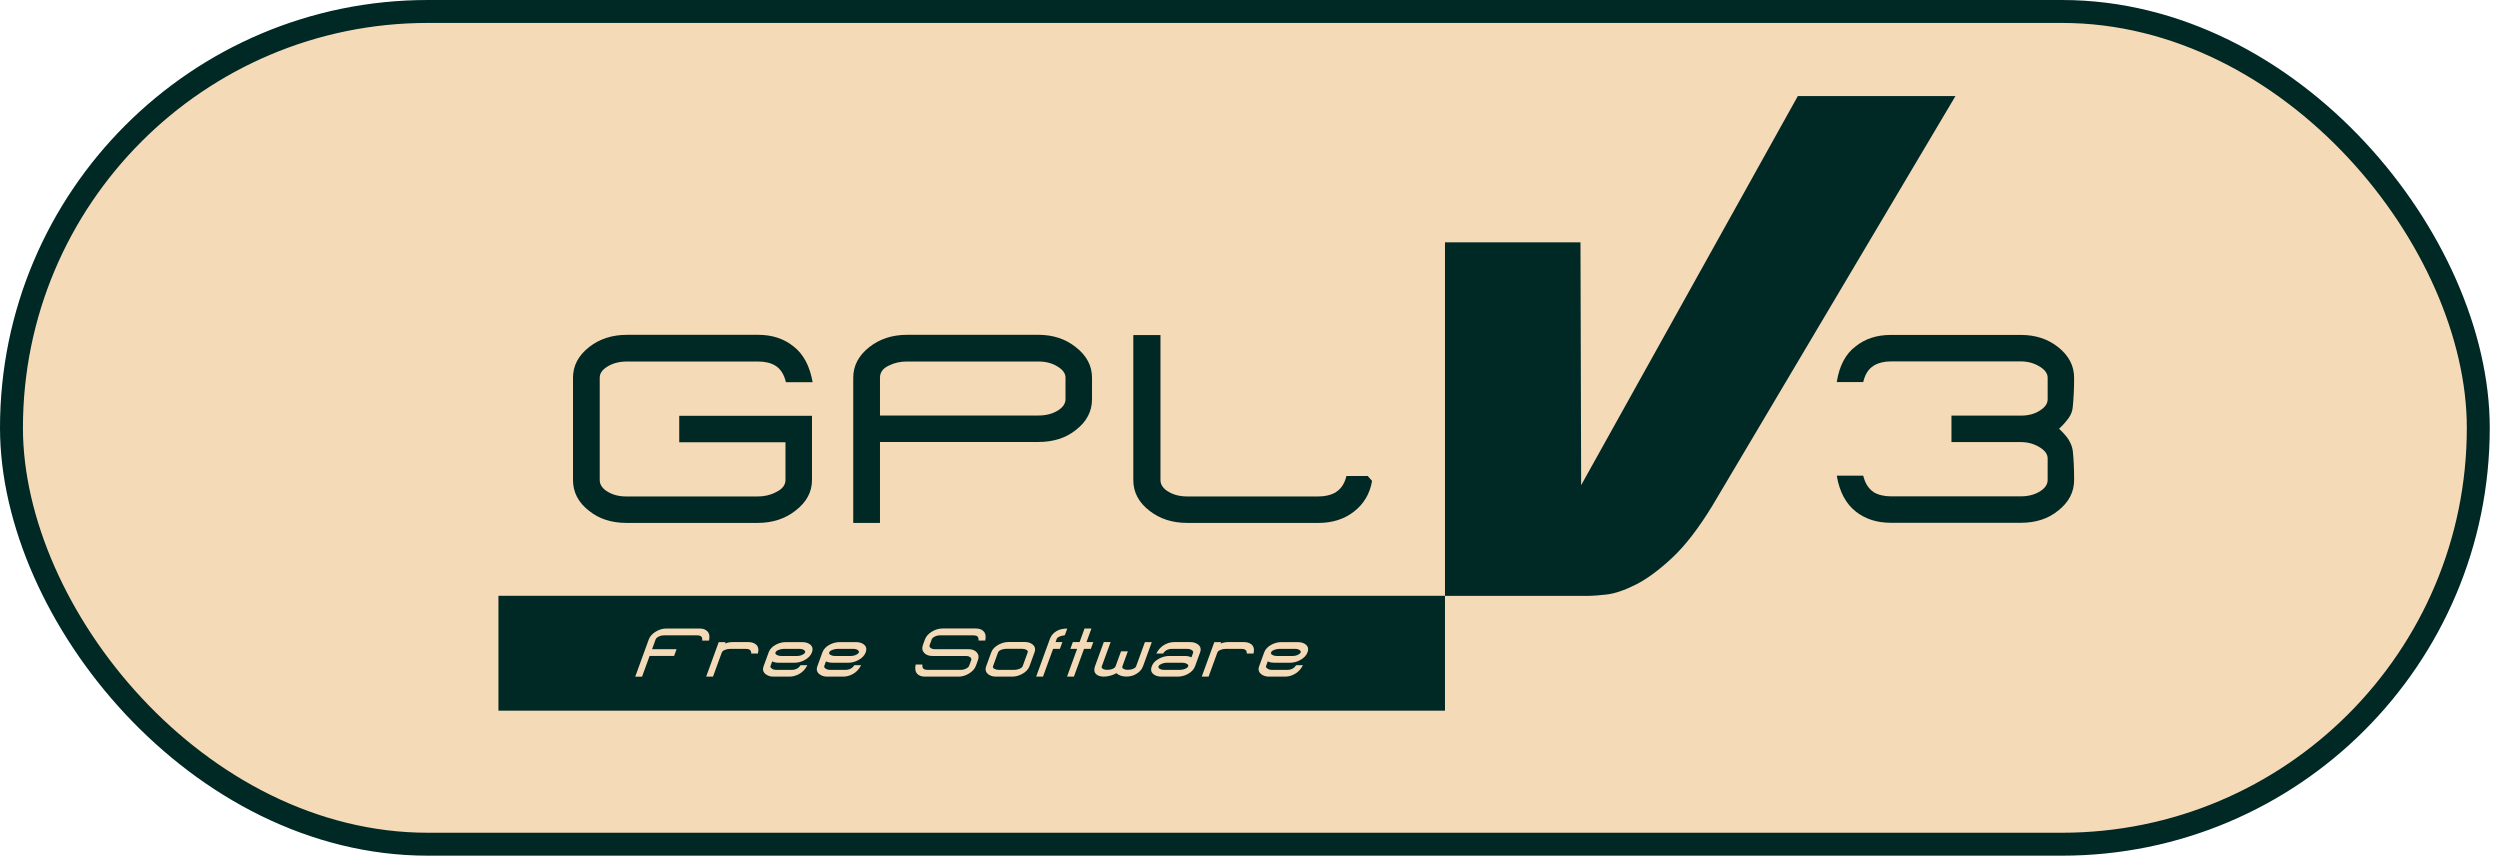 <svg width="218" height="75" viewBox="0 0 218 75" fill="none" xmlns="http://www.w3.org/2000/svg">
  <rect x="1" y="1" width="215.107" height="72.615" rx="36.308" fill="#F5DAB7" stroke="#002825" stroke-width="2" />
  <path
    d="M156.769 8.379H170.515L149.341 44.06C148.133 46.049 146.953 47.579 145.802 48.652C144.652 49.724 143.589 50.504 142.614 50.991C141.639 51.479 140.801 51.762 140.099 51.84C139.397 51.918 138.909 51.957 138.636 51.957H126.002V21.132H137.818L137.876 42.306L156.769 8.379Z"
    fill="#002825" />
  <path fill-rule="evenodd" clip-rule="evenodd"
    d="M43.464 51.956H126.002V61.97H43.464V51.956ZM83.571 59.002C83.9 59.002 84.208 58.912 84.494 58.733C84.802 58.548 85.005 58.319 85.102 58.047L85.276 57.566C85.375 57.296 85.338 57.068 85.166 56.879C85.012 56.7 84.769 56.61 84.439 56.61H81.534C81.358 56.61 81.225 56.571 81.136 56.491C81.056 56.42 81.033 56.337 81.068 56.241L81.243 55.76C81.277 55.667 81.359 55.588 81.489 55.52C81.64 55.44 81.802 55.401 81.975 55.401H84.88C85.034 55.401 85.151 55.431 85.231 55.492H85.226C85.312 55.564 85.344 55.687 85.325 55.856H85.915C85.989 55.495 85.943 55.229 85.778 55.059C85.628 54.89 85.402 54.805 85.098 54.805H82.192C81.867 54.805 81.554 54.897 81.258 55.078C80.952 55.267 80.75 55.495 80.654 55.76L80.479 56.241C80.379 56.517 80.415 56.746 80.588 56.932C80.75 57.112 80.995 57.201 81.32 57.201H84.221C84.393 57.201 84.525 57.241 84.614 57.321C84.697 57.392 84.722 57.474 84.688 57.566L84.513 58.047C84.48 58.14 84.395 58.22 84.26 58.292C84.114 58.371 83.955 58.411 83.786 58.411H80.88C80.731 58.411 80.613 58.379 80.526 58.315H80.531C80.446 58.242 80.413 58.12 80.434 57.95H79.843C79.772 58.312 79.818 58.581 79.982 58.757C80.133 58.92 80.361 59.002 80.666 59.002H83.571ZM61.229 55.859C61.254 55.683 61.224 55.561 61.136 55.494H61.141C61.06 55.434 60.945 55.403 60.79 55.403H57.894C57.721 55.403 57.561 55.443 57.414 55.523C57.283 55.59 57.202 55.669 57.168 55.763L56.861 56.608H58.997L58.782 57.199H56.645L55.988 59.004H55.392L56.572 55.763C56.669 55.498 56.871 55.27 57.176 55.081C57.473 54.899 57.785 54.807 58.111 54.807H61.006C61.313 54.807 61.542 54.893 61.692 55.062C61.858 55.231 61.903 55.497 61.829 55.859H61.229ZM65.504 56.99L65.504 56.989H66.094C66.177 56.621 66.117 56.355 65.914 56.192C65.745 56.058 65.528 55.991 65.262 55.991H63.86C63.758 55.991 63.656 56.001 63.554 56.02C63.452 56.04 63.343 56.071 63.224 56.116L63.27 55.992H62.674L61.578 59.002H62.174L62.941 56.895C62.975 56.801 63.071 56.725 63.231 56.664C63.369 56.609 63.509 56.582 63.649 56.582H65.047C65.105 56.582 65.16 56.587 65.213 56.596C65.266 56.605 65.312 56.624 65.354 56.649C65.466 56.71 65.516 56.824 65.504 56.989H65.504V56.99ZM70.139 57.571C70.479 57.391 70.7 57.163 70.801 56.884C70.907 56.596 70.854 56.367 70.643 56.198C70.469 56.06 70.235 55.992 69.94 55.992H68.543C68.238 55.992 67.948 56.063 67.672 56.207C67.345 56.377 67.129 56.604 67.025 56.89L66.586 58.095C66.481 58.383 66.543 58.614 66.77 58.791C66.953 58.932 67.178 59.002 67.447 59.002H68.845C69.114 59.002 69.38 58.933 69.645 58.796C69.967 58.632 70.219 58.368 70.403 58.003H69.813C69.704 58.169 69.571 58.283 69.415 58.344C69.354 58.369 69.295 58.388 69.235 58.397C69.176 58.407 69.117 58.412 69.06 58.412H67.661C67.605 58.412 67.548 58.404 67.492 58.39C67.436 58.375 67.382 58.351 67.332 58.316C67.212 58.248 67.162 58.173 67.183 58.089L67.187 58.08L67.334 57.677C67.449 57.722 67.546 57.752 67.627 57.768C67.708 57.784 67.794 57.791 67.887 57.791H69.285C69.573 57.791 69.858 57.718 70.139 57.571ZM70.117 56.693C70.202 56.75 70.231 56.818 70.202 56.894C70.175 56.971 70.097 57.038 69.972 57.096C69.824 57.167 69.667 57.201 69.501 57.201H68.103C67.969 57.201 67.849 57.173 67.746 57.115C67.63 57.054 67.589 56.979 67.622 56.89C67.656 56.797 67.753 56.722 67.915 56.664C68.068 56.609 68.207 56.582 68.328 56.582H69.721C69.893 56.582 70.026 56.619 70.117 56.693ZM75.489 56.884C75.387 57.163 75.167 57.391 74.826 57.571C74.546 57.718 74.26 57.791 73.973 57.791H72.575C72.482 57.791 72.397 57.784 72.315 57.768C72.234 57.752 72.137 57.722 72.022 57.677L71.875 58.08L71.872 58.089C71.85 58.173 71.9 58.248 72.019 58.316C72.071 58.351 72.124 58.375 72.18 58.39C72.236 58.404 72.293 58.412 72.349 58.412H73.748C73.805 58.412 73.863 58.407 73.923 58.397C73.983 58.388 74.043 58.369 74.103 58.344C74.259 58.283 74.392 58.169 74.501 58.003H75.091C74.907 58.368 74.655 58.632 74.333 58.796C74.068 58.933 73.802 59.002 73.533 59.002H72.135C71.866 59.002 71.64 58.932 71.458 58.791C71.23 58.614 71.169 58.383 71.274 58.095L71.713 56.89C71.817 56.604 72.033 56.377 72.361 56.207C72.636 56.063 72.927 55.992 73.23 55.992H74.629C74.922 55.992 75.157 56.06 75.331 56.198C75.541 56.367 75.594 56.596 75.489 56.884ZM74.89 56.894C74.918 56.818 74.889 56.75 74.805 56.693C74.713 56.619 74.581 56.582 74.408 56.582H73.016C72.894 56.582 72.755 56.609 72.602 56.664C72.44 56.722 72.343 56.797 72.309 56.89C72.276 56.979 72.318 57.054 72.433 57.115C72.537 57.173 72.657 57.201 72.791 57.201H74.188C74.355 57.201 74.511 57.167 74.659 57.096C74.785 57.038 74.862 56.971 74.89 56.894ZM89.108 58.781C88.831 58.928 88.546 59.002 88.255 59.002H86.857C86.572 59.002 86.341 58.93 86.163 58.786C85.947 58.61 85.893 58.379 85.996 58.094L86.435 56.889C86.537 56.61 86.757 56.382 87.098 56.202C87.379 56.055 87.665 55.982 87.956 55.982H89.354C89.629 55.982 89.855 56.05 90.033 56.188C90.255 56.368 90.315 56.599 90.211 56.884L89.771 58.094C89.67 58.372 89.45 58.602 89.108 58.781ZM89.616 56.884C89.648 56.794 89.607 56.72 89.492 56.658C89.394 56.604 89.275 56.577 89.138 56.577H87.74C87.599 56.577 87.462 56.602 87.328 56.653C87.164 56.717 87.065 56.794 87.033 56.883L86.591 58.099C86.558 58.188 86.6 58.263 86.715 58.324C86.819 58.381 86.936 58.41 87.068 58.41H88.47C88.533 58.41 88.599 58.404 88.669 58.391C88.737 58.378 88.808 58.358 88.878 58.328C89.042 58.265 89.141 58.186 89.175 58.094L89.616 56.884ZM90.949 59.002L91.83 56.582H92.424L92.639 55.991H92.044L92.147 55.708C92.172 55.642 92.237 55.58 92.343 55.525C92.45 55.471 92.62 55.426 92.854 55.391L93.065 54.81C92.69 54.81 92.379 54.883 92.13 55.03C91.847 55.201 91.655 55.426 91.552 55.708L90.353 59.002H90.949ZM94.526 56.582L93.645 59.002H93.045L93.926 56.582H93.335L93.55 55.991H94.141L94.572 54.806H95.172L94.741 55.991H95.336L95.121 56.582H94.526ZM98.22 58.997C98.537 58.997 98.823 58.922 99.075 58.771C99.371 58.602 99.57 58.376 99.672 58.095L100.437 55.992H99.837L99.07 58.099C99.036 58.189 98.956 58.261 98.823 58.315C98.689 58.376 98.532 58.407 98.353 58.407C98.186 58.407 98.055 58.376 97.959 58.315C97.868 58.264 97.84 58.193 97.874 58.099L98.347 56.798H97.752L97.28 58.094C97.245 58.19 97.162 58.264 97.03 58.319C96.895 58.38 96.74 58.41 96.564 58.41C96.392 58.41 96.257 58.38 96.161 58.319C96.073 58.261 96.045 58.188 96.078 58.099L96.845 55.991H96.25L95.484 58.094C95.379 58.385 95.409 58.614 95.576 58.781C95.727 58.928 95.954 59.001 96.258 59.001C96.431 59.001 96.613 58.976 96.803 58.924C96.993 58.874 97.178 58.799 97.358 58.699C97.462 58.801 97.589 58.876 97.738 58.924C97.886 58.972 98.048 58.997 98.22 58.997ZM103.558 58.786C103.278 58.931 102.99 59.002 102.692 59.002H101.294C100.993 59.002 100.756 58.932 100.584 58.791C100.376 58.624 100.324 58.396 100.431 58.104C100.533 57.823 100.754 57.595 101.092 57.422C101.372 57.275 101.659 57.201 101.95 57.201H103.348C103.438 57.201 103.523 57.21 103.603 57.226C103.684 57.241 103.781 57.272 103.896 57.317L104.045 56.908C104.064 56.822 104.016 56.746 103.903 56.678C103.802 56.614 103.692 56.582 103.574 56.582H102.177C102.116 56.582 102.056 56.587 101.996 56.596C101.937 56.606 101.877 56.624 101.816 56.649C101.66 56.71 101.527 56.824 101.419 56.99H100.828C101.016 56.625 101.267 56.361 101.583 56.198C101.848 56.06 102.115 55.991 102.388 55.991H103.79C104.064 55.991 104.291 56.06 104.468 56.198C104.693 56.371 104.753 56.602 104.647 56.894L104.208 58.099C104.102 58.385 103.886 58.613 103.558 58.786ZM103.609 58.104C103.641 58.015 103.6 57.939 103.484 57.879C103.38 57.821 103.263 57.792 103.132 57.792H101.734C101.57 57.792 101.412 57.828 101.259 57.898C101.132 57.956 101.055 58.023 101.027 58.1C100.997 58.18 101.024 58.248 101.105 58.306C101.201 58.376 101.334 58.411 101.504 58.411H102.906C103.043 58.411 103.179 58.386 103.313 58.334C103.478 58.271 103.575 58.194 103.609 58.104ZM108.569 56.649C108.68 56.71 108.731 56.824 108.719 56.989H109.309C109.391 56.621 109.331 56.355 109.128 56.192C108.96 56.058 108.743 55.991 108.477 55.991H107.075C106.973 55.991 106.871 56.001 106.769 56.02C106.668 56.04 106.557 56.071 106.439 56.116L106.485 55.992H105.889L104.793 59.002H105.389L106.156 56.895C106.19 56.801 106.286 56.725 106.446 56.664C106.584 56.609 106.724 56.582 106.865 56.582H108.262C108.319 56.582 108.375 56.587 108.428 56.596C108.481 56.605 108.527 56.624 108.569 56.649ZM114.015 56.884C113.913 57.163 113.693 57.391 113.352 57.571C113.071 57.718 112.786 57.791 112.498 57.791H111.101C111.008 57.791 110.922 57.784 110.84 57.768C110.76 57.752 110.662 57.722 110.547 57.677L110.4 58.08L110.396 58.089C110.376 58.173 110.425 58.248 110.545 58.316C110.596 58.351 110.649 58.375 110.705 58.39C110.761 58.404 110.818 58.412 110.875 58.412H112.273C112.33 58.412 112.389 58.407 112.448 58.397C112.508 58.388 112.568 58.369 112.628 58.344C112.785 58.283 112.917 58.169 113.026 58.003H113.616C113.433 58.368 113.18 58.632 112.858 58.796C112.594 58.933 112.327 59.002 112.058 59.002H110.66C110.391 59.002 110.165 58.932 109.983 58.791C109.756 58.614 109.694 58.383 109.799 58.095L110.237 56.89C110.341 56.604 110.558 56.377 110.885 56.207C111.161 56.063 111.451 55.992 111.755 55.992H113.153C113.447 55.992 113.682 56.06 113.856 56.198C114.068 56.367 114.12 56.596 114.015 56.884ZM113.416 56.894C113.444 56.818 113.416 56.75 113.331 56.693C113.24 56.619 113.107 56.582 112.934 56.582H111.542C111.42 56.582 111.282 56.609 111.128 56.664C110.967 56.722 110.869 56.797 110.835 56.89C110.803 56.979 110.844 57.054 110.96 57.115C111.063 57.173 111.183 57.201 111.317 57.201H112.715C112.881 57.201 113.038 57.167 113.185 57.096C113.311 57.038 113.388 56.971 113.416 56.894Z"
    fill="#002825" />
  <path
    d="M69.365 44.529C68.456 45.241 67.357 45.598 66.068 45.598H54.626C53.325 45.598 52.239 45.248 51.368 44.547C50.433 43.822 49.966 42.927 49.966 41.864V32.931C49.966 31.893 50.433 31.005 51.368 30.267C52.277 29.554 53.376 29.197 54.664 29.197H66.126C67.326 29.197 68.343 29.528 69.176 30.192C70.047 30.855 70.609 31.9 70.862 33.326H68.532C68.368 32.638 68.058 32.156 67.603 31.881C67.212 31.644 66.713 31.525 66.107 31.525H54.664C53.982 31.525 53.401 31.682 52.921 31.994C52.505 32.257 52.296 32.569 52.296 32.933V41.865C52.296 42.241 52.505 42.566 52.921 42.841L52.903 42.823C53.37 43.136 53.945 43.292 54.627 43.292H66.07C66.663 43.292 67.193 43.167 67.661 42.917C68.217 42.654 68.494 42.298 68.494 41.847V38.563H59.229V36.255H70.805V41.865C70.805 42.903 70.324 43.79 69.365 44.529Z"
    fill="#002825" />
  <path
    d="M93.822 37.49C92.951 38.191 91.858 38.541 90.544 38.541H76.734V45.597H74.403V32.93C74.403 31.892 74.87 31.003 75.805 30.265C76.714 29.552 77.813 29.195 79.102 29.195H90.544C91.82 29.195 92.906 29.552 93.803 30.265C94.751 31.003 95.224 31.892 95.224 32.93V34.806C95.224 35.87 94.757 36.765 93.822 37.49ZM92.913 32.93C92.913 32.581 92.698 32.267 92.268 31.992C91.788 31.68 91.214 31.523 90.544 31.523H79.083C78.502 31.523 77.978 31.642 77.51 31.879C76.992 32.117 76.734 32.468 76.734 32.93V36.233H90.544C91.214 36.233 91.788 36.084 92.268 35.783C92.697 35.508 92.913 35.182 92.913 34.807V32.93Z"
    fill="#002825" />
  <path
    d="M119.644 41.938C119.455 43.052 118.924 43.946 118.053 44.622C117.207 45.272 116.183 45.598 114.984 45.598H103.523C102.235 45.598 101.142 45.247 100.245 44.547C99.298 43.821 98.824 42.927 98.824 41.864V29.216H101.193V41.864C101.193 42.239 101.401 42.564 101.818 42.839L101.8 42.821C102.267 43.134 102.841 43.29 103.523 43.29H114.985C115.566 43.29 116.071 43.165 116.501 42.915H116.482C116.937 42.64 117.245 42.171 117.41 41.507H119.266L119.644 41.938Z"
    fill="#002825" />
  <path
    d="M180.863 41.853C180.863 42.916 180.394 43.811 179.456 44.537C178.593 45.238 177.517 45.587 176.228 45.587H164.876C163.687 45.587 162.68 45.268 161.854 44.631C160.966 43.943 160.403 42.892 160.165 41.478H162.473C162.636 42.141 162.936 42.616 163.374 42.904H163.355C163.78 43.155 164.287 43.28 164.875 43.28H176.228C176.878 43.28 177.441 43.129 177.917 42.829C178.342 42.554 178.555 42.228 178.555 41.853V39.977C178.555 39.627 178.342 39.314 177.917 39.038C177.417 38.713 176.847 38.55 176.209 38.55H170.167V36.242H176.228C176.891 36.242 177.454 36.086 177.918 35.773C178.343 35.498 178.556 35.178 178.556 34.816V32.939C178.556 32.589 178.343 32.277 177.918 32.001C177.418 31.676 176.848 31.514 176.21 31.514H164.876C164.3 31.514 163.8 31.639 163.374 31.889H163.393C162.942 32.151 162.636 32.627 162.473 33.315H160.165C160.39 31.889 160.941 30.851 161.816 30.2C162.642 29.537 163.661 29.206 164.875 29.206H176.228C177.491 29.206 178.567 29.556 179.455 30.257C180.394 30.995 180.863 31.889 180.863 32.94C180.863 33.853 180.825 34.685 180.75 35.436C180.725 35.811 180.601 36.156 180.375 36.468C180.275 36.606 180.16 36.749 180.028 36.9C179.897 37.05 179.737 37.213 179.55 37.387C179.912 37.725 180.188 38.038 180.375 38.325C180.588 38.676 180.713 39.014 180.75 39.339C180.826 40.077 180.863 40.915 180.863 41.853Z"
    fill="#002825" />
</svg>